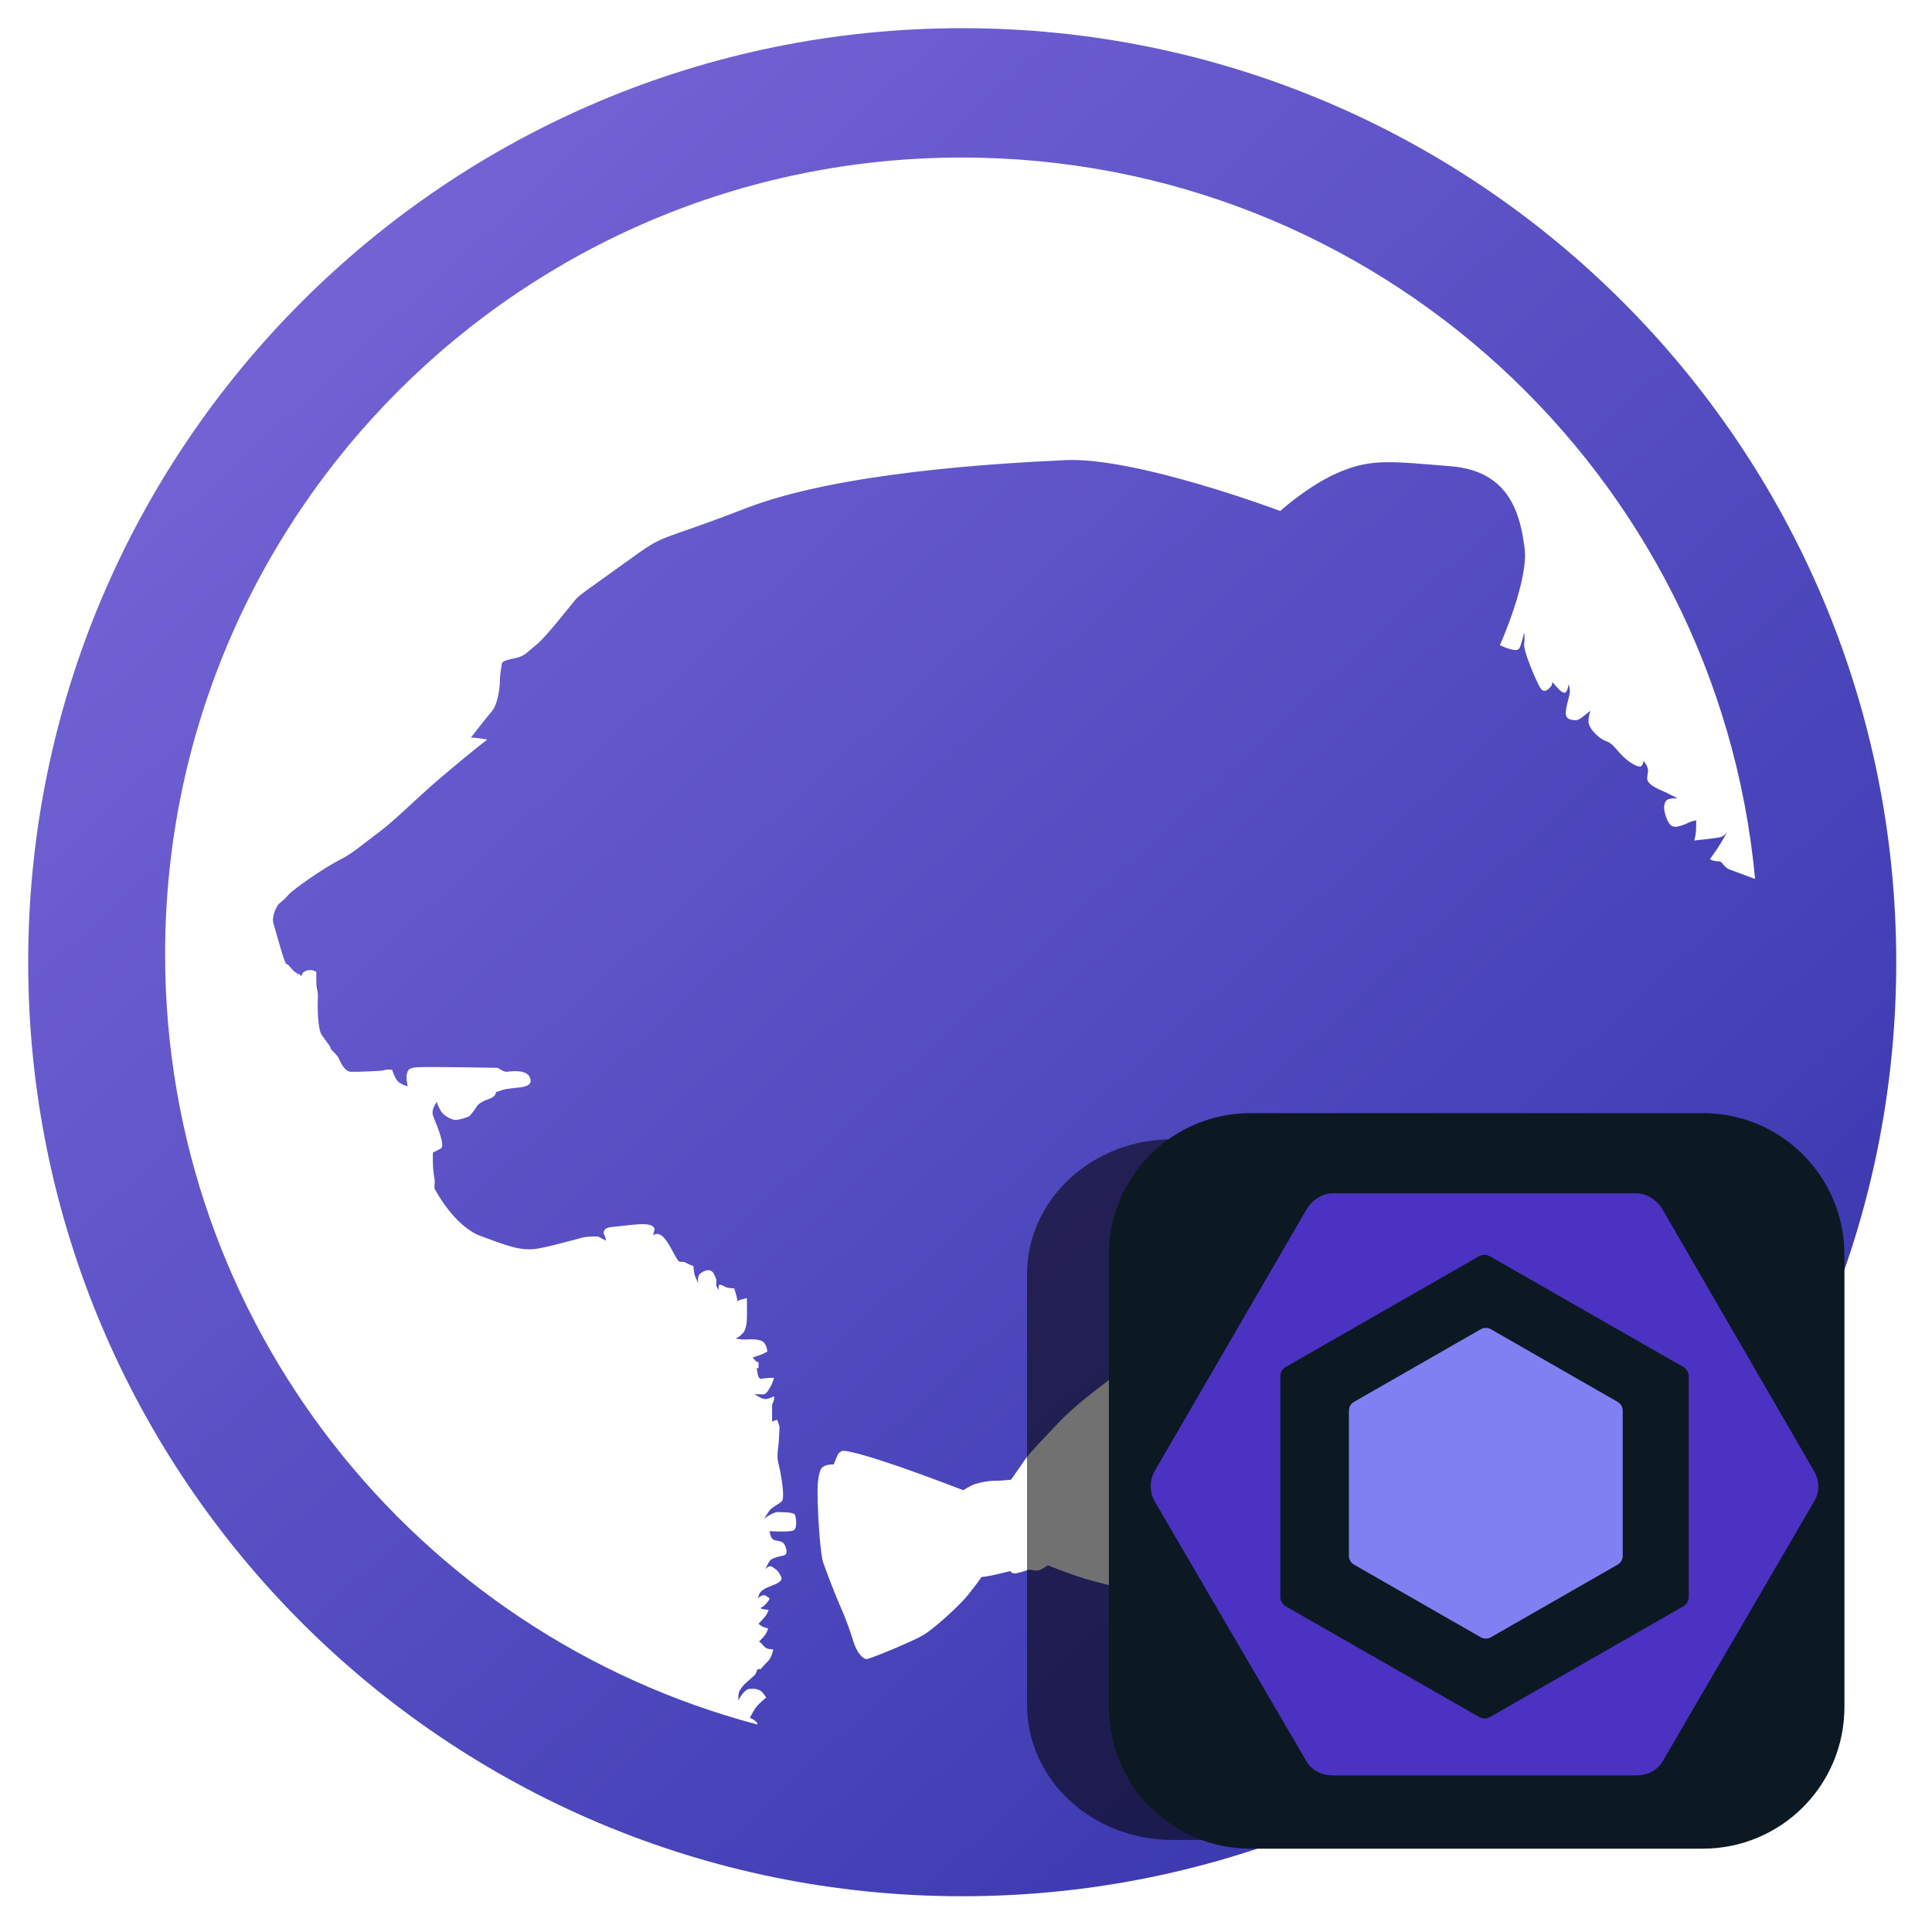 <svg width="136" height="136" viewBox="0 0 136 136" fill="none" xmlns="http://www.w3.org/2000/svg">
<g clip-path="url(#clip0)">
<path d="M67.733 133.483C104.046 133.483 133.483 104.046 133.483 67.733C133.483 31.421 104.046 1.984 67.733 1.984C31.421 1.984 1.984 31.421 1.984 67.733C1.984 104.046 31.421 133.483 67.733 133.483Z" fill="url(#paint0_linear)"/>
<path fill-rule="evenodd" clip-rule="evenodd" d="M67.707 11.089C96.898 11.089 120.878 33.374 123.547 61.867L123.42 61.825C123.42 61.825 122.35 61.433 121.789 61.221C121.228 60.998 121.312 60.617 120.942 60.628C120.56 60.628 120.37 60.479 120.37 60.479C120.37 60.479 120.571 60.204 120.899 59.717C121.228 59.229 121.598 58.53 121.598 58.53C121.598 58.53 121.408 58.859 121.101 58.933C120.804 59.007 119.258 59.166 119.258 59.166C119.258 59.166 119.374 58.795 119.385 58.52C119.395 58.244 119.406 57.757 119.406 57.757C119.406 57.757 119.152 57.768 118.876 57.905C118.601 58.033 117.891 58.371 117.605 58.086C117.319 57.81 117.076 57.037 117.16 56.656C117.235 56.285 117.446 56.253 117.584 56.221C117.732 56.19 118.082 56.2 118.082 56.2C118.082 56.2 117.394 55.829 116.991 55.66C116.589 55.49 115.953 55.183 115.953 54.813C115.953 54.442 116.07 54.325 115.974 54.039C115.879 53.753 115.699 53.573 115.699 53.573C115.699 53.573 115.635 53.965 115.434 53.965C115.222 53.965 114.618 53.679 114.025 53.012C113.443 52.345 113.379 52.292 113.008 52.154C112.627 52.016 111.833 51.328 111.822 50.809C111.812 50.29 111.981 50.025 111.981 50.025C111.981 50.025 111.812 50.131 111.441 50.438C111.07 50.745 110.911 50.713 110.646 50.671C110.371 50.618 110.17 50.512 110.233 50.014C110.286 49.517 110.509 48.966 110.509 48.669C110.509 48.373 110.413 48.171 110.413 48.171C110.413 48.171 110.35 48.818 110.096 48.764C109.841 48.712 109.513 48.267 109.344 48.087C109.185 47.917 109.354 48.14 109.142 48.362C108.931 48.584 108.666 48.839 108.39 48.362C108.115 47.885 107.225 45.82 107.289 45.322C107.363 44.824 107.278 44.528 107.278 44.528C107.278 44.528 107.236 44.846 107.13 45.132C107.024 45.417 107.035 45.809 106.611 45.756C106.198 45.714 105.583 45.417 105.583 45.417C105.583 45.417 107.628 40.842 107.321 38.575C107.024 36.319 106.336 33.173 102.162 32.824C97.989 32.485 96.623 32.283 94.43 33.173C92.238 34.052 90.119 35.969 90.119 35.969C90.119 35.969 79.983 32.156 74.994 32.389C70.016 32.622 58.989 33.269 52.497 35.779C46.004 38.3 47.031 37.41 44.193 39.475C41.354 41.52 40.814 41.859 40.538 42.176C40.263 42.483 38.473 44.803 37.795 45.354C37.106 45.894 36.969 46.169 36.354 46.307C35.74 46.445 35.359 46.519 35.327 46.72C35.295 46.922 35.189 47.472 35.189 47.949C35.189 48.426 35.02 49.591 34.649 50.036C34.268 50.48 33.145 51.921 33.145 51.921C33.145 51.921 33.357 51.921 33.823 51.984C34.3 52.059 34.3 52.059 34.3 52.059C34.3 52.059 33.272 52.842 31.366 54.452C29.448 56.052 27.87 57.694 26.716 58.551C25.551 59.409 24.862 60.056 23.909 60.532C22.956 61.009 20.753 62.492 20.276 63.021C19.81 63.54 19.63 63.572 19.534 63.752C19.428 63.922 19.1 64.546 19.259 65.044C19.418 65.553 20.011 67.788 20.149 67.851C20.286 67.915 20.286 67.925 20.329 67.968C20.361 68.01 20.625 68.307 20.71 68.381C20.805 68.455 20.922 68.529 20.985 68.561C21.038 68.582 21.081 68.572 21.102 68.603C21.123 68.635 21.155 68.699 21.219 68.677C21.271 68.656 21.271 68.54 21.303 68.497C21.325 68.455 21.536 68.296 21.769 68.285C22.002 68.275 22.055 68.328 22.151 68.36C22.246 68.391 22.267 68.402 22.267 68.402C22.267 68.402 22.257 69.165 22.278 69.376C22.299 69.578 22.363 69.811 22.373 69.948C22.384 70.086 22.363 70.658 22.363 70.817C22.363 70.965 22.373 72.438 22.638 72.84C22.913 73.253 23.221 73.592 23.263 73.761C23.295 73.942 23.708 74.206 23.835 74.482C23.973 74.757 24.227 75.414 24.693 75.446C25.159 75.467 26.43 75.393 26.705 75.382C26.97 75.372 27.023 75.329 27.118 75.308C27.224 75.276 27.605 75.308 27.605 75.308C27.605 75.308 27.786 75.891 27.997 76.113C28.199 76.335 28.697 76.473 28.697 76.473C28.697 76.473 28.569 75.806 28.633 75.636C28.707 75.467 28.622 75.202 29.247 75.138C29.862 75.064 35.052 75.17 35.052 75.17C35.052 75.17 35.422 75.446 35.634 75.446C35.857 75.446 37.032 75.202 37.308 75.859C37.583 76.505 36.641 76.537 36.407 76.568C36.185 76.59 35.581 76.653 35.401 76.717C35.232 76.78 34.914 76.876 34.914 76.876C34.914 76.876 34.946 77.193 34.384 77.373C33.823 77.564 33.601 77.797 33.548 77.903C33.495 78.009 33.135 78.517 33.008 78.591C32.87 78.655 32.266 78.856 32.054 78.835C31.842 78.825 31.281 78.623 31.016 78.178C30.762 77.734 30.751 77.564 30.751 77.564C30.751 77.564 30.338 78.094 30.476 78.507C30.614 78.93 30.804 79.301 30.921 79.683C31.037 80.064 31.26 80.678 31.037 80.837C30.826 80.985 30.476 81.123 30.476 81.123C30.476 81.123 30.455 81.833 30.487 82.203C30.508 82.564 30.582 82.955 30.603 83.125C30.614 83.294 30.54 83.612 30.614 83.718C30.677 83.824 31.98 86.313 33.823 87.001C35.666 87.679 36.63 88.093 37.859 87.891C39.087 87.679 41.036 87.065 41.312 87.065C41.587 87.065 42.021 87.001 42.148 87.065C42.286 87.139 42.657 87.341 42.657 87.341C42.657 87.341 42.625 87.086 42.561 86.98C42.498 86.864 42.456 86.737 42.53 86.631C42.593 86.525 42.667 86.398 43.229 86.355C43.779 86.313 44.955 86.122 45.517 86.186C46.078 86.249 46.078 86.525 46.078 86.525L45.972 86.97C45.972 86.97 46.004 86.864 46.279 86.864C46.555 86.864 46.862 87.203 47.169 87.754C47.476 88.294 47.656 88.675 47.783 88.781C47.921 88.876 48.069 88.781 48.239 88.866C48.408 88.951 48.408 88.961 48.504 89.003C48.599 89.046 48.811 89.12 48.811 89.12C48.811 89.12 48.832 89.575 48.927 89.83C49.033 90.084 49.15 90.349 49.15 90.349C49.15 90.349 49.065 89.861 49.266 89.681C49.457 89.491 50.008 89.194 50.251 89.671C50.495 90.137 50.41 90.168 50.421 90.327C50.421 90.486 50.41 90.497 50.452 90.582C50.495 90.656 50.601 90.815 50.601 90.815C50.601 90.815 50.548 90.486 50.633 90.444C50.728 90.402 50.94 90.529 51.109 90.613C51.289 90.688 51.681 90.688 51.681 90.688C51.681 90.688 51.84 91.164 51.893 91.45C51.935 91.726 51.861 91.556 52.126 91.493C52.391 91.418 52.571 91.376 52.571 91.376C52.571 91.376 52.592 91.768 52.581 92.223C52.581 92.679 52.613 93.473 52.327 93.802C52.052 94.13 51.776 94.225 51.776 94.225C51.776 94.225 52.158 94.31 52.55 94.289C52.942 94.267 53.598 94.257 53.8 94.532C54.011 94.808 54.011 95.147 54.011 95.147C54.011 95.147 53.736 95.295 53.514 95.38C53.281 95.465 52.984 95.56 52.984 95.56C52.984 95.56 53.132 95.74 53.185 95.793C53.238 95.835 53.397 95.899 53.397 95.899V96.312L53.27 96.301C53.27 96.301 53.323 96.778 53.397 96.926C53.461 97.064 53.566 97.053 53.566 97.053L54.149 96.99H54.488C54.488 96.99 54.393 97.308 54.308 97.477C54.213 97.646 53.98 98.155 53.736 98.155C53.492 98.155 53.111 98.144 53.111 98.144C53.111 98.144 53.503 98.388 53.694 98.451C53.884 98.515 54.001 98.483 54.149 98.43C54.297 98.377 54.488 98.293 54.488 98.293C54.488 98.293 54.53 98.494 54.435 98.674C54.35 98.843 54.35 98.97 54.35 98.97C54.35 98.97 54.35 99.341 54.35 99.542C54.35 99.744 54.35 100.072 54.35 100.072L54.689 99.934C54.689 99.934 54.869 100.263 54.869 100.506C54.869 100.75 54.827 101.227 54.827 101.407C54.827 101.587 54.742 101.989 54.732 102.434C54.721 102.868 54.827 103.08 54.933 103.631C55.039 104.171 55.24 105.474 55.039 105.675C54.827 105.887 54.329 106.099 54.149 106.353C53.969 106.607 53.8 106.914 53.8 106.914C53.8 106.914 54.393 106.417 54.795 106.438C55.208 106.47 55.939 106.417 55.992 106.703C56.045 106.999 56.13 107.592 55.854 107.73C55.579 107.868 54.181 107.783 54.181 107.783C54.181 107.783 54.213 108.344 54.53 108.418C54.848 108.503 55.123 108.461 55.272 108.821C55.42 109.192 55.431 109.456 55.113 109.509C54.785 109.562 54.319 109.711 54.202 109.848C54.096 109.986 53.874 110.463 53.874 110.463C53.874 110.463 54.117 110.187 54.287 110.261C54.446 110.336 54.742 110.537 54.88 110.791C55.018 111.056 55.102 111.151 54.869 111.352C54.626 111.564 54.032 111.681 53.694 111.924C53.355 112.179 53.439 112.39 53.323 112.517C53.206 112.645 53.662 112.147 53.905 112.327C54.149 112.517 54.287 112.454 54.011 112.793C53.736 113.132 53.524 113.195 53.524 113.195C53.524 113.195 53.588 113.259 53.736 113.28C53.884 113.301 54.107 113.323 54.107 113.323C54.107 113.323 54.022 113.577 53.905 113.736C53.789 113.894 53.397 114.297 53.397 114.297C53.397 114.297 53.524 114.435 53.683 114.509C53.842 114.572 54.075 114.636 54.075 114.636C54.075 114.636 53.98 114.901 53.874 115.06C53.768 115.229 53.429 115.557 53.429 115.557C53.429 115.557 53.535 115.6 53.662 115.759C53.789 115.918 53.937 116.045 54.075 116.066C54.213 116.076 54.435 116.119 54.435 116.119C54.435 116.119 54.319 116.691 54.064 116.934C53.81 117.178 53.535 117.506 53.535 117.506C53.535 117.506 53.355 117.464 53.312 117.528C53.27 117.591 53.217 117.835 53.122 117.92C53.026 118.004 52.433 118.534 52.433 118.534C52.433 118.534 52.062 118.905 52.01 119.159C51.956 119.424 51.978 119.71 51.978 119.71C51.978 119.71 52.338 118.915 52.783 118.883C53.217 118.852 53.249 118.915 53.461 118.979C53.672 119.053 53.937 119.498 53.937 119.498C53.937 119.498 53.376 119.932 53.164 120.26C52.952 120.589 52.783 120.928 52.783 120.928C52.783 120.928 52.92 120.97 53.026 121.044C53.132 121.118 53.302 121.267 53.302 121.267L53.312 121.394C29.3 115.038 11.622 93.166 11.622 67.173C11.622 36.192 36.725 11.089 67.707 11.089Z" fill="white"/>
<path fill-rule="evenodd" clip-rule="evenodd" d="M67.812 104.902C67.812 104.902 65.196 103.896 63.449 103.292C61.701 102.688 59.466 101.979 59.222 102.159C58.979 102.328 59.021 102.307 58.915 102.529C58.82 102.762 58.682 103.091 58.682 103.091C58.682 103.091 57.92 103.027 57.75 103.493C57.57 103.97 57.528 104.584 57.559 105.739C57.591 106.914 57.75 109.478 57.951 110.007C58.153 110.547 58.555 111.691 59.117 112.994C59.688 114.297 59.89 114.975 60.091 115.61C60.292 116.246 60.705 116.797 61.013 116.786C61.309 116.765 64.317 115.504 64.995 115.102C65.673 114.7 67.484 113.1 68.183 112.221C68.882 111.352 69.084 111.014 69.084 111.014C69.084 111.014 69.497 110.971 69.825 110.897C70.153 110.833 71.128 110.59 71.128 110.59C71.128 110.59 71.202 110.812 71.541 110.749C71.869 110.685 72.452 110.484 72.452 110.484C72.452 110.484 72.928 110.59 73.109 110.547C73.299 110.505 73.755 110.187 73.755 110.187C73.755 110.187 75.661 110.95 76.667 111.215C77.674 111.49 78.627 111.755 79.4 111.818C80.163 111.893 80.449 111.893 80.449 111.893C80.449 111.893 81.338 111.988 81.91 111.977C82.482 111.967 83.849 111.819 84.516 111.49C85.194 111.151 85.66 110.961 85.798 110.749C85.935 110.537 85.819 109.774 85.607 109.255C85.395 108.736 85.141 108.313 84.654 107.794C84.166 107.285 83.88 105.813 83.711 105.241C83.552 104.669 83.076 102.889 82.578 101.555C82.069 100.21 80.968 97.826 80.629 97.297C80.3 96.757 79.951 96.164 79.453 96.195C78.945 96.238 78.818 96.587 78.002 97.191C77.197 97.795 75.523 99.066 74.517 100.146C73.511 101.216 72.579 102.159 72.176 102.72C71.774 103.292 71.17 104.161 71.17 104.161C71.17 104.161 70.535 104.235 70.047 104.235C69.56 104.235 68.988 104.351 68.639 104.468C68.289 104.584 67.812 104.902 67.812 104.902L67.812 104.902Z" fill="white"/>
<g filter="url(#filter0_f)">
<path d="M82.54 80.195H115.168C120.842 80.195 125.411 84.438 125.411 89.708V120.007C125.411 125.277 120.842 129.52 115.168 129.52H82.54C76.865 129.52 72.297 125.277 72.297 120.007V89.708C72.297 84.438 76.865 80.195 82.54 80.195Z" fill="black" fill-opacity="0.557"/>
</g>
<path d="M88.044 78.356H119.851C125.383 78.356 129.836 82.81 129.836 88.342V120.149C129.836 125.681 125.383 130.134 119.851 130.134H88.044C82.512 130.134 78.058 125.681 78.058 120.149V88.342C78.058 82.81 82.512 78.356 88.044 78.356Z" fill="#0C1923"/>
<path d="M95.315 98.681L104.231 93.571C104.341 93.508 104.465 93.475 104.592 93.475C104.718 93.475 104.843 93.508 104.952 93.571L113.869 98.681C113.978 98.744 114.069 98.835 114.133 98.943C114.196 99.052 114.229 99.176 114.229 99.301V109.521C114.229 109.777 114.092 110.013 113.869 110.141L104.952 115.251C104.843 115.314 104.718 115.347 104.592 115.347C104.465 115.347 104.341 115.314 104.231 115.251L95.315 110.141C95.205 110.078 95.114 109.988 95.051 109.879C94.988 109.77 94.954 109.647 94.954 109.521V99.301C94.954 99.045 95.092 98.809 95.315 98.681" fill="#8080F2"/>
<path d="M127.707 103.574L117.042 85.157C116.655 84.491 115.939 84 115.165 84H93.836C93.061 84 92.345 84.491 91.958 85.157L81.293 103.533C80.906 104.199 80.906 105.04 81.293 105.706L91.958 123.972C92.345 124.637 93.061 124.978 93.836 124.978H115.164C115.939 124.978 116.655 124.648 117.042 123.982L127.706 105.686C128.094 105.02 128.094 104.24 127.706 103.574H127.707ZM118.876 112.43C118.876 112.7 118.712 112.951 118.475 113.086L104.891 120.866C104.774 120.933 104.642 120.968 104.507 120.968C104.372 120.968 104.24 120.933 104.123 120.866L90.528 113.086C90.292 112.951 90.127 112.701 90.127 112.43V96.87C90.127 96.599 90.29 96.349 90.526 96.213L104.109 88.433C104.226 88.367 104.359 88.332 104.494 88.332C104.628 88.332 104.761 88.367 104.878 88.433L118.473 96.213C118.71 96.349 118.876 96.599 118.876 96.87V112.43V112.43Z" fill="#4B32C3"/>
</g>
<defs>
<filter id="filter0_f" x="66.365" y="74.264" width="64.977" height="61.187" filterUnits="userSpaceOnUse" color-interpolation-filters="sRGB">
<feFlood flood-opacity="0" result="BackgroundImageFix"/>
<feBlend mode="normal" in="SourceGraphic" in2="BackgroundImageFix" result="shape"/>
<feGaussianBlur stdDeviation="2.966" result="effect1_foregroundBlur"/>
</filter>
<linearGradient id="paint0_linear" x1="4.486" y1="4.917" x2="119.089" y2="128.801" gradientUnits="userSpaceOnUse">
<stop stop-color="#7D6ADB"/>
<stop offset="1" stop-color="#3434AC"/>
</linearGradient>
<clipPath id="clip0">
<rect width="135.467" height="135.467" fill="white"/>
</clipPath>
</defs>
</svg>
